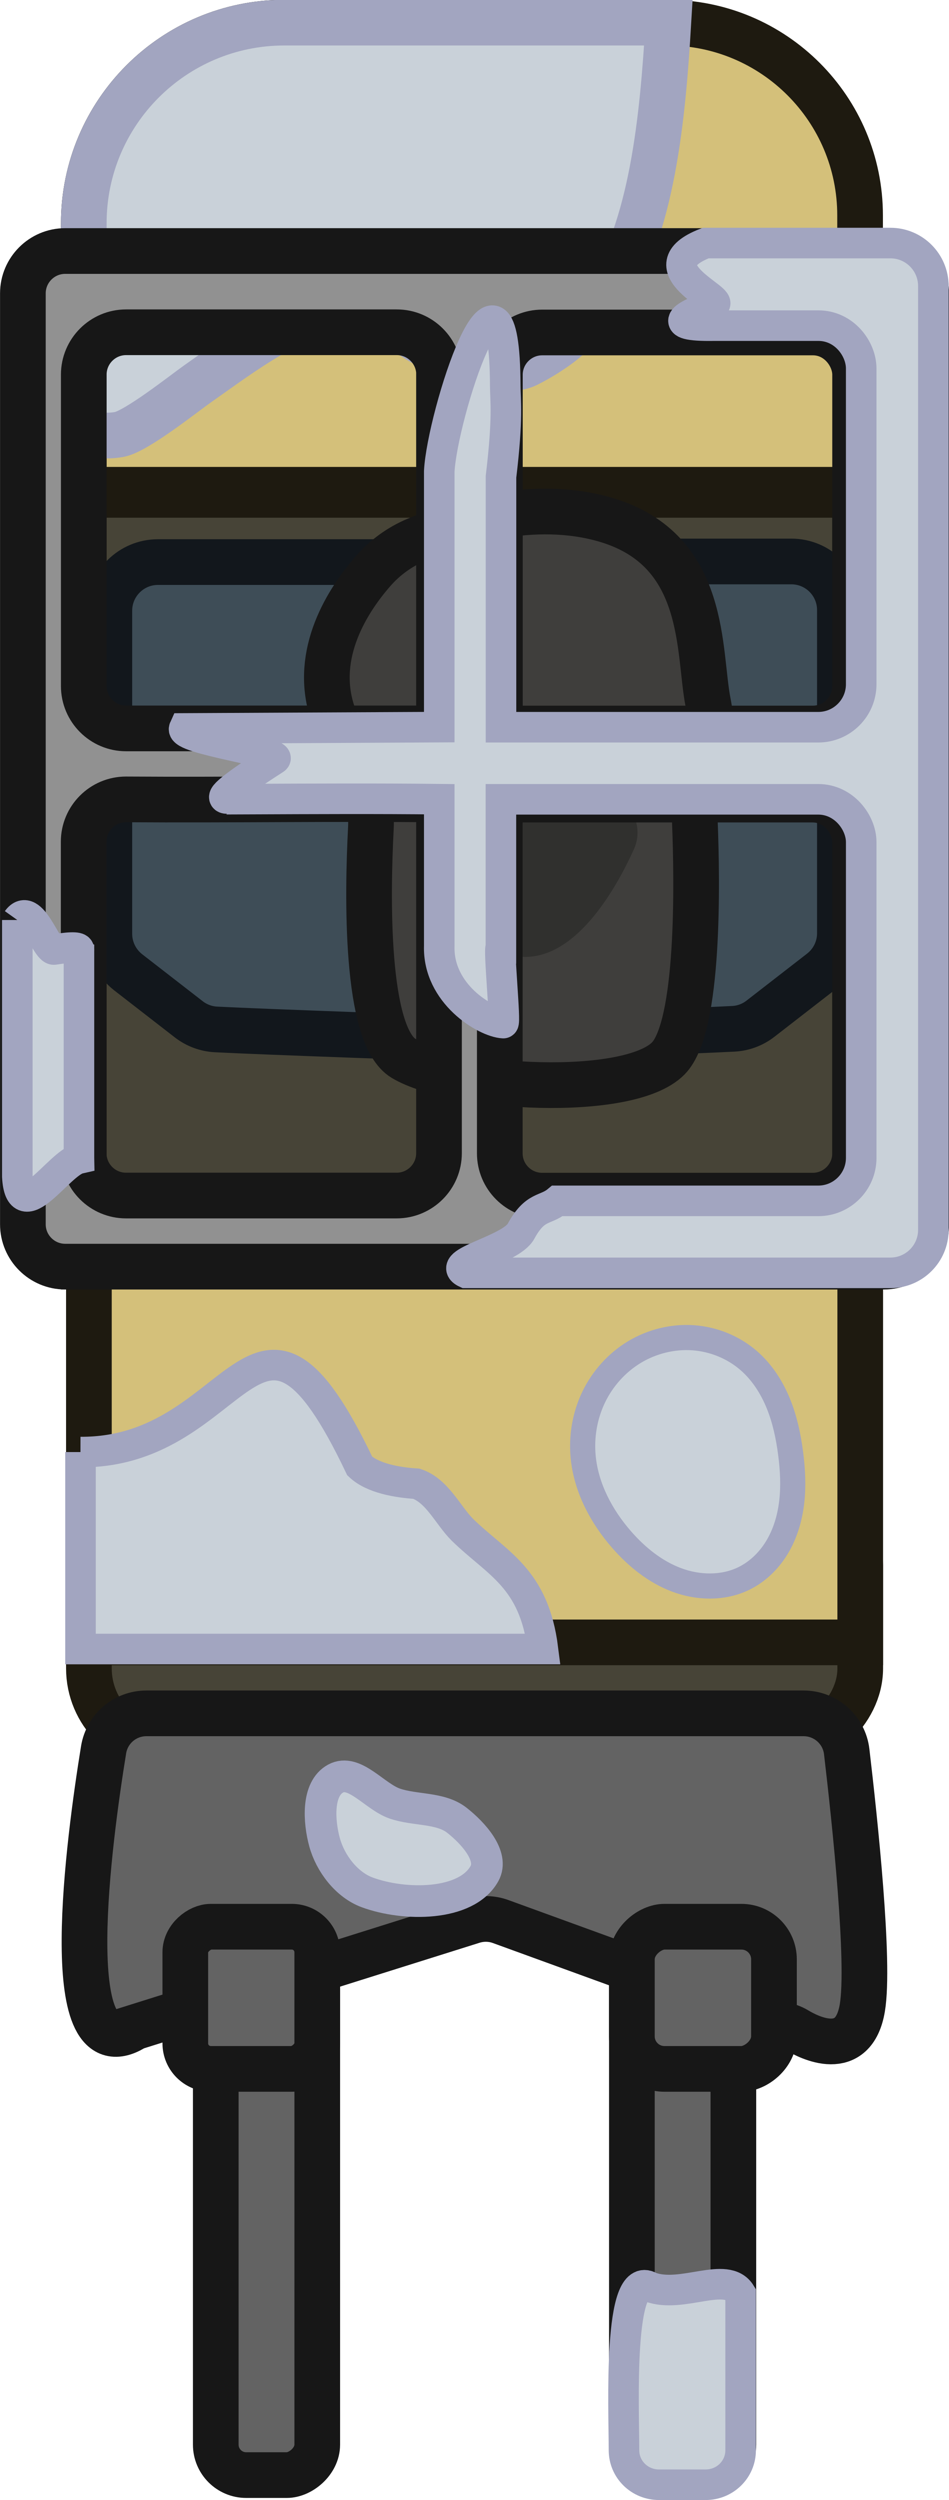 <?xml version="1.0" encoding="UTF-8" standalone="no"?>
<!-- Created with Inkscape (http://www.inkscape.org/) -->

<svg
   width="50.175mm"
   height="132.107mm"
   viewBox="0 0 50.175 132.107"
   version="1.1"
   id="svg1"
   xml:space="preserve"
   sodipodi:docname="forklift_winter.svg"
   inkscape:version="1.3 (0e150ed6c4, 2023-07-21)"
   xmlns:inkscape="http://www.inkscape.org/namespaces/inkscape"
   xmlns:sodipodi="http://sodipodi.sourceforge.net/DTD/sodipodi-0.dtd"
   xmlns="http://www.w3.org/2000/svg"
   xmlns:svg="http://www.w3.org/2000/svg"><sodipodi:namedview
     id="namedview1"
     pagecolor="#ffffff"
     bordercolor="#000000"
     borderopacity="0.25"
     inkscape:showpageshadow="2"
     inkscape:pageopacity="0.0"
     inkscape:pagecheckerboard="0"
     inkscape:deskcolor="#d1d1d1"
     inkscape:document-units="mm"
     inkscape:zoom="0.29687675"
     inkscape:cx="579.365"
     inkscape:cy="956.62593"
     inkscape:window-width="1918"
     inkscape:window-height="1520"
     inkscape:window-x="1913"
     inkscape:window-y="0"
     inkscape:window-maximized="0"
     inkscape:current-layer="layer1-1" /><defs
     id="defs1"><inkscape:path-effect
       effect="spiro"
       id="path-effect5-3-3-0-4"
       is_visible="true"
       lpeversion="1" /><inkscape:path-effect
       effect="spiro"
       id="path-effect7-2-9-5-7"
       is_visible="true"
       lpeversion="1" /><inkscape:path-effect
       effect="spiro"
       id="path-effect4-1-7-1-2"
       is_visible="true"
       lpeversion="1" /><inkscape:path-effect
       effect="spiro"
       id="path-effect8-2-2-1-6"
       is_visible="true"
       lpeversion="1" /><inkscape:path-effect
       effect="bspline"
       id="path-effect30-2-1-3"
       is_visible="true"
       lpeversion="1.3"
       weight="33.333"
       steps="2"
       helper_size="0"
       apply_no_weight="true"
       apply_with_weight="true"
       only_selected="false"
       uniform="false" /><inkscape:path-effect
       effect="bspline"
       id="path-effect26884-5"
       is_visible="true"
       lpeversion="1.3"
       weight="33.333"
       steps="2"
       helper_size="0"
       apply_no_weight="true"
       apply_with_weight="true"
       only_selected="false"
       uniform="false" /><inkscape:path-effect
       effect="bspline"
       id="path-effect32-74-9-7-7"
       is_visible="true"
       lpeversion="1.3"
       weight="33.333"
       steps="2"
       helper_size="0"
       apply_no_weight="true"
       apply_with_weight="true"
       only_selected="false"
       uniform="false" /><inkscape:path-effect
       effect="bspline"
       id="path-effect437-7"
       is_visible="true"
       lpeversion="1"
       weight="33.333"
       steps="2"
       helper_size="0"
       apply_no_weight="true"
       apply_with_weight="true"
       only_selected="false"
       uniform="false" /><inkscape:path-effect
       effect="bspline"
       id="path-effect433-04"
       is_visible="true"
       lpeversion="1"
       weight="33.333"
       steps="2"
       helper_size="0"
       apply_no_weight="true"
       apply_with_weight="true"
       only_selected="false"
       uniform="false" /><inkscape:path-effect
       effect="bspline"
       id="path-effect362-0"
       is_visible="true"
       lpeversion="1"
       weight="33.333"
       steps="2"
       helper_size="0"
       apply_no_weight="true"
       apply_with_weight="true"
       only_selected="false"
       uniform="false" /><inkscape:path-effect
       effect="bspline"
       id="path-effect31-1-4-2"
       is_visible="true"
       lpeversion="1.3"
       weight="33.333"
       steps="2"
       helper_size="0"
       apply_no_weight="true"
       apply_with_weight="true"
       only_selected="false"
       uniform="false" /><inkscape:path-effect
       effect="spiro"
       id="path-effect6205-1"
       is_visible="true"
       lpeversion="1" /><inkscape:path-effect
       effect="spiro"
       id="path-effect8-2-39-3"
       is_visible="true"
       lpeversion="1" /><inkscape:path-effect
       effect="bspline"
       id="path-effect33-0-4-7"
       is_visible="true"
       lpeversion="1.3"
       weight="33.333"
       steps="2"
       helper_size="0"
       apply_no_weight="true"
       apply_with_weight="true"
       only_selected="false"
       uniform="false" /><inkscape:path-effect
       effect="bspline"
       id="path-effect19989"
       is_visible="true"
       lpeversion="1"
       weight="33.333"
       steps="2"
       helper_size="0"
       apply_no_weight="true"
       apply_with_weight="true"
       only_selected="false"
       uniform="false" /><inkscape:path-effect
       effect="bspline"
       id="path-effect19993"
       is_visible="true"
       lpeversion="1"
       weight="33.333"
       steps="2"
       helper_size="0"
       apply_no_weight="true"
       apply_with_weight="true"
       only_selected="false"
       uniform="false" /><inkscape:path-effect
       effect="bspline"
       id="path-effect19997"
       is_visible="true"
       lpeversion="1"
       weight="33.333"
       steps="2"
       helper_size="0"
       apply_no_weight="true"
       apply_with_weight="true"
       only_selected="false"
       uniform="false" /><inkscape:path-effect
       effect="spiro"
       id="path-effect69-5-0"
       is_visible="true"
       lpeversion="1" /><inkscape:path-effect
       effect="spiro"
       id="path-effect77-5-7"
       is_visible="true"
       lpeversion="1" /><inkscape:path-effect
       effect="spiro"
       id="path-effect5-3-3-0-4-5-7"
       is_visible="true"
       lpeversion="1" /><inkscape:path-effect
       effect="spiro"
       id="path-effect8-2-39-3-7-9"
       is_visible="true"
       lpeversion="1" /><inkscape:path-effect
       effect="spiro"
       id="path-effect77-4"
       is_visible="true"
       lpeversion="1" /><inkscape:path-effect
       effect="bspline"
       id="path-effect30-2-8-2"
       is_visible="true"
       lpeversion="1.3"
       weight="33.333"
       steps="2"
       helper_size="0"
       apply_no_weight="true"
       apply_with_weight="true"
       only_selected="false"
       uniform="false" /><inkscape:path-effect
       effect="bspline"
       id="path-effect32-74-4-5"
       is_visible="true"
       lpeversion="1.3"
       weight="33.333"
       steps="2"
       helper_size="0"
       apply_no_weight="true"
       apply_with_weight="true"
       only_selected="false"
       uniform="false" /><inkscape:path-effect
       effect="bspline"
       id="path-effect55081-5-2-6"
       is_visible="true"
       lpeversion="1.3"
       weight="33.333"
       steps="2"
       helper_size="0"
       apply_no_weight="true"
       apply_with_weight="true"
       only_selected="false"
       uniform="false" /><inkscape:path-effect
       effect="spiro"
       id="path-effect5-3-3-0-4-5"
       is_visible="true"
       lpeversion="1" /><inkscape:path-effect
       effect="spiro"
       id="path-effect8-2-39-3-7"
       is_visible="true"
       lpeversion="1" /><inkscape:path-effect
       effect="spiro"
       id="path-effect7-2-9-5-29-0-0"
       is_visible="true"
       lpeversion="1" /><inkscape:path-effect
       effect="bspline"
       id="path-effect55081-5-2"
       is_visible="true"
       lpeversion="1.3"
       weight="33.333"
       steps="2"
       helper_size="0"
       apply_no_weight="true"
       apply_with_weight="true"
       only_selected="false"
       uniform="false" /><inkscape:path-effect
       effect="spiro"
       id="path-effect7-2-9-5-29-0"
       is_visible="true"
       lpeversion="1" /><inkscape:path-effect
       effect="spiro"
       id="path-effect61004"
       is_visible="true"
       lpeversion="1" /><inkscape:path-effect
       effect="spiro"
       id="path-effect61008"
       is_visible="true"
       lpeversion="1" /><inkscape:path-effect
       effect="bspline"
       id="path-effect61060"
       is_visible="true"
       lpeversion="1.3"
       weight="33.333"
       steps="2"
       helper_size="0"
       apply_no_weight="true"
       apply_with_weight="true"
       only_selected="false"
       uniform="false" /><inkscape:path-effect
       effect="spiro"
       id="path-effect61120"
       is_visible="true"
       lpeversion="1" /><inkscape:path-effect
       effect="bspline"
       id="path-effect31-1-4-2-3"
       is_visible="true"
       lpeversion="1.3"
       weight="33.333"
       steps="2"
       helper_size="0"
       apply_no_weight="true"
       apply_with_weight="true"
       only_selected="false"
       uniform="false" /><inkscape:path-effect
       effect="bspline"
       id="path-effect55081-5-2-6-3"
       is_visible="true"
       lpeversion="1.3"
       weight="33.333"
       steps="2"
       helper_size="0"
       apply_no_weight="true"
       apply_with_weight="true"
       only_selected="false"
       uniform="false" /><inkscape:path-effect
       effect="bspline"
       id="path-effect32-74-4-5-9"
       is_visible="true"
       lpeversion="1.3"
       weight="33.333"
       steps="2"
       helper_size="0"
       apply_no_weight="true"
       apply_with_weight="true"
       only_selected="false"
       uniform="false" /><inkscape:path-effect
       effect="spiro"
       id="path-effect8-2-39-3-7-3"
       is_visible="true"
       lpeversion="1" /><inkscape:path-effect
       effect="bspline"
       id="path-effect26884-5-1"
       is_visible="true"
       lpeversion="1.3"
       weight="33.333"
       steps="2"
       helper_size="0"
       apply_no_weight="true"
       apply_with_weight="true"
       only_selected="false"
       uniform="false" /><inkscape:path-effect
       effect="spiro"
       id="path-effect7-2-9-5-7-9"
       is_visible="true"
       lpeversion="1" /></defs><g
     inkscape:label="Layer 1"
     inkscape:groupmode="layer"
     id="layer1"
     transform="translate(19.024,-69.48)"><g
       inkscape:label="Слой 1"
       id="layer1-1"
       transform="translate(-1.353,40.01)"><g
         id="g2606"
         transform="translate(296.777,-14.26)"><g
           id="g29348-2-2-6"
           transform="matrix(0,-0.573,0.573,0,-355.335,286.814)"><rect
             class="cls-20"
             x="307.425"
             y="79.086"
             width="71.172"
             height="71.172"
             id="rect579-7-9-19-7"
             style="fill:#474437;stroke:#1e1a10;stroke-width:4.214px;stroke-miterlimit:10;stroke-opacity:1" /><rect
             class="cls-20"
             x="262.955"
             y="79.559"
             width="24.348"
             height="71.172"
             rx="7.426"
             ry="7.426"
             id="rect581-8-4-55-5"
             style="fill:#474437;stroke:#1e1a10;stroke-width:4.214px;stroke-miterlimit:10;stroke-opacity:1" /><path
             class="cls-21"
             d="m 379.065,79.086 h 24.573 c 10.217,0 18.505,8.297 18.505,18.505 v 35.352 c 0,9.814 -7.969,17.774 -17.774,17.774 h -25.304 z"
             id="path583-5-8-3-9"
             style="fill:#d4c07a;stroke:#1e1a10;stroke-width:4.214px;stroke-miterlimit:10;stroke-opacity:1" /><rect
             class="cls-21"
             x="272.775"
             y="79.559"
             width="34.65"
             height="71.172"
             id="rect585-61-1-5-4"
             style="fill:#d4c07a;stroke:#1e1a10;stroke-width:4.214px;stroke-miterlimit:10;stroke-opacity:1" /><path
             class="cls-18"
             d="m 372.454,113.005 v 31.363 c 0,2.482 -2.004,4.486 -4.486,4.486 h -29.799 c -1.386,0 -2.688,-0.637 -3.54,-1.732 l -4.336,-5.591 c -0.562,-0.721 -0.89,-1.592 -0.936,-2.51 -0.197,-3.671 -0.73,-18.505 -0.862,-26.69 0,0 0.581,-16.791 0.805,-21.052 0.047,-0.908 0.375,-1.789 0.936,-2.51 l 4.336,-5.591 c 0.852,-1.086 2.154,-1.732 3.54,-1.732 h 29.799 c 2.482,0 4.486,2.013 4.486,4.486 v 27.074 z"
             id="path587-2-3-8-9"
             style="fill:#3e4d57;stroke:#12171c;stroke-width:4.214px;stroke-miterlimit:10;stroke-opacity:1" /><path
             class="cls-19"
             d="m 353.668,104.258 c -1.779,0.965 -3.783,1.423 -5.806,1.32 -6.078,-0.318 -19.095,-0.553 -21.23,3.015 -2.809,4.682 -3.746,20.762 0,24.433 2.941,2.875 16.238,2.669 21.848,2.444 1.405,-0.056 2.819,0.14 4.139,0.627 1.526,0.571 3.999,1.161 6.799,0.599 4.682,-0.936 14.047,0 16.857,-9.365 2.032,-6.789 -0.356,-14.066 -1.826,-17.559 -0.646,-1.536 -1.629,-2.894 -2.884,-3.989 -2.603,-2.276 -7.585,-5.563 -13.083,-3.737 -1.405,0.468 -3.278,1.405 -4.795,2.229 z"
             id="path589-9-1-5-3"
             style="fill:#3f3e3c;stroke:#171717;stroke-width:4.214px;stroke-miterlimit:10;stroke-opacity:1" /><path
             class="cls-11"
             d="m 346.176,110.898 c 1.358,-0.44 2.875,-0.094 3.83,0.965 1.18,1.311 2.369,3.83 2.369,8.662 0,4.252 -0.918,6.705 -1.938,8.129 -1.021,1.423 -2.912,1.92 -4.514,1.199 -3.268,-1.48 -9.936,-5.085 -9.936,-10.039 0,-4.954 7.024,-7.904 10.189,-8.925 z"
             id="path591-6-4-7-7"
             style="fill:#30302e;stroke-width:0.936" /><path
             id="path63161"
             style="fill:#c9d1d9;fill-opacity:1;stroke:#a2a5c0;stroke-width:4.214px;stroke-miterlimit:10;stroke-opacity:1"
             class="cls-21"
             d="m 422.143,97.591 c 0,-10.208 -8.288,-18.505 -18.505,-18.505 H 384.373 c -0.297,1.113 -0.402,2.211 -0.208,3.273 0.286,1.574 3.81,6.008 4.618,7.157 3.058,4.352 6.615,8.905 7.388,14.315 0.268,1.876 -2.319,4.542 -3.232,6.003 -1.381,2.21 -3.522,7.732 -2.309,10.159 0.525,1.051 1.149,2.057 1.847,3.002 0.743,1.005 3.054,3.405 4.156,4.156 6.487,4.423 16.856,5.362 25.509,5.875 1.3e-4,-0.028 0.002,-0.055 0.002,-0.083 z" /><path
             class="cls-16"
             d="m 307.425,77.372 v 75.546 c 0,2.154 1.751,3.905 3.905,3.905 h 85.847 c 2.154,0 3.905,-1.751 3.905,-3.905 V 77.372 c 0,-2.154 -1.751,-3.905 -3.905,-3.905 h -85.847 c -2.154,0 -3.905,1.751 -3.905,3.905 z m 39.173,72.886 h -28.722 c -2.154,0 -3.905,-1.751 -3.905,-3.905 v -24.976 c 0,-2.154 1.751,-3.905 3.905,-3.905 h 32.617 v 28.872 c 0,2.339 -2.11,3.914 -3.896,3.914 z m 3.905,-38.395 h -32.617 c -2.154,0 -3.905,-1.751 -3.905,-3.905 V 82.982 c 0,-2.154 1.751,-3.905 3.905,-3.905 h 28.722 c 2.154,0 3.905,1.751 3.905,3.905 -0.069,9.625 0.101,19.264 -0.009,28.881 z m 39.173,38.395 H 360.954 c -2.154,0 -3.905,-1.751 -3.905,-3.905 v -28.872 h 32.617 c 2.154,0 3.905,1.751 3.905,3.905 v 24.976 c 0,2.35 -2.101,3.896 -3.896,3.896 z m 0,-38.395 H 357.058 V 82.991 c 0,-2.154 1.751,-3.905 3.905,-3.905 h 28.722 c 2.154,0 3.905,1.751 3.905,3.905 v 24.976 c 0,2.154 -1.751,3.905 -3.905,3.905 z"
             id="path593-4-1-6-9"
             style="fill:#919191;stroke:#171717;stroke-width:4.214px;stroke-miterlimit:10;stroke-opacity:1"
             sodipodi:nodetypes="sssssssssssssscsscsssssccssscssssccssssscc" /><rect
             class="cls-17"
             x="195.984"
             y="129.66"
             width="56.189"
             height="9.365"
             rx="2.809"
             ry="2.809"
             id="rect595-9-4-0-9"
             style="fill:#636363;stroke:#171717;stroke-width:4.214px;stroke-miterlimit:10;stroke-opacity:1" /><rect
             class="cls-17"
             x="195.984"
             y="91.265"
             width="56.189"
             height="9.365"
             rx="2.809"
             ry="2.809"
             id="rect597-7-6-76-9"
             style="fill:#636363;stroke:#171717;stroke-width:4.214px;stroke-miterlimit:10;stroke-opacity:1" /><path
             class="cls-17"
             d="m 237.189,83.499 9.899,31.484 c 0.262,0.843 0.243,1.742 -0.056,2.566 l -9.693,26.652 c -0.084,0.234 -0.187,0.459 -0.318,0.674 -0.674,1.114 -2.8,5.235 2.051,6.05 4.195,0.702 17.269,-0.693 23.627,-1.442 2.013,-0.234 3.531,-1.948 3.531,-3.98 V 84.867 c 0,-1.967 -1.414,-3.634 -3.353,-3.952 -8.41,-1.367 -29.532,-4.195 -25.767,2.585 z"
             id="path599-9-3-85-1"
             style="fill:#636363;stroke:#171717;stroke-width:4.214px;stroke-miterlimit:10;stroke-opacity:1"
             sodipodi:nodetypes="cccccccssccc" /><rect
             class="cls-17"
             x="233.443"
             y="88.455"
             width="13.111"
             height="12.174"
             rx="2.351"
             ry="2.351"
             id="rect601-80-8-6-6"
             style="fill:#636363;stroke:#171717;stroke-width:4.214px;stroke-miterlimit:10;stroke-opacity:1" /><rect
             class="cls-17"
             x="233.443"
             y="129.66"
             width="13.111"
             height="13.111"
             rx="3.006"
             ry="3.006"
             id="rect603-31-5-77-7"
             style="fill:#636363;stroke:#171717;stroke-width:4.214px;stroke-miterlimit:10;stroke-opacity:1" /><path
             id="rect62663"
             style="fill:#c9d1d9;fill-opacity:1;stroke:#a2a5c0;stroke-width:2.819;stroke-miterlimit:10;stroke-dasharray:none;stroke-opacity:1"
             class="cls-21"
             d="m 290.325,78.784 h -18.162 v 42.669 c 6.594,-0.831 7.854,-4.217 11,-7.435 1.344,-1.344 3.6,-2.311 4.244,-4.244 0.111,-1.749 0.493,-4.019 1.632,-5.225 20.208,-9.627 1.202,-10.863 1.286,-25.765 z"
             sodipodi:nodetypes="ccccccc" /><path
             id="rect62944"
             style="fill:#c9d1d9;fill-opacity:1;stroke:#a2a5c0;stroke-width:2.819;stroke-miterlimit:10;stroke-dasharray:none;stroke-opacity:1"
             class="cls-17"
             d="m 198.272,128.932 c -1.76,0 -3.177,1.44 -3.177,3.229 v 4.305 c 0,1.789 1.417,3.229 3.177,3.229 h 14.451 c 2.126,-1.306 -0.482,-5.41 0.6,-8.335 1.786,-3.004 -11.133,-2.428 -15.05,-2.428 z"
             sodipodi:nodetypes="csssccc" /><path
             id="path63087"
             style="fill:#c9d1d9;fill-opacity:1;stroke:#a2a5c0;stroke-width:2.819;stroke-miterlimit:10;stroke-dasharray:none;stroke-opacity:1"
             class="cls-16"
             d="m 401.816,136.47 c -2.278,-5.914 -5.255,1.95 -5.682,0.751 -0.828,-2.33 -2.018,-4.941 -1.933,0.049 v 9.599 c 0,2.383 -2.13,3.951 -3.951,3.951 h -29.122 c -2.184,0 -3.96,-1.776 -3.96,-3.96 v -29.276 h 23.096 c 5.525,0.664 6.995,0.398 8.377,0.393 15.275,-0.062 -2.713,-5.819 -7.873,-6.09 h -23.591 l -0.122,-23.534 c -0.998,-0.454 -2.232,9.291 -2.827,8.367 -6.061,-9.417 -2.406,-1.564 -3.687,-2.197 0.024,5.791 0.056,11.581 -0.01,17.364 h -13.521 c -4.408,-0.141 -7.036,4.249 -7.126,5.906 -0.013,0.24 6.988,-0.458 6.973,-0.217 h 13.664 v 29.276 c 0,2.372 -2.139,3.969 -3.95,3.969 H 317.45 c -2.184,0 -3.96,-1.776 -3.96,-3.96 v -24.069 c -0.933,-1.121 -0.396,-2.049 -2.805,-3.362 -1.757,-0.958 -2.877,-7.142 -3.833,-5.077 v 39.165 c 0,2.184 1.776,3.96 3.96,3.96 h 87.045 c 2.184,0 3.959,-1.776 3.959,-3.96 z M 339.391,72.953 h -23.656 c -4.776,0.269 1.226,3.821 1.654,5.692 0.024,-4.16e-4 0.047,-0.004 0.07,-0.004 h 18.551 c 0.185,-0.777 1.255,1.55 0.66,-2.291 -0.112,-0.726 4.549,-2.094 2.72,-3.397 z"
             sodipodi:nodetypes="cscssssccscccscccsccsssscscssssccccscssc" /></g><path
           style="fill:#c9d1d9;fill-opacity:1;stroke:#a2a5c0;stroke-width:1.329;stroke-dasharray:none;stroke-opacity:1"
           d="m -281.583,125.083 c -1.072,-1.227 -1.874,-2.738 -2.031,-4.36 -0.105,-1.08 0.083,-2.19 0.554,-3.168 0.471,-0.978 1.225,-1.821 2.155,-2.381 0.93,-0.56 2.033,-0.834 3.115,-0.756 1.083,0.078 2.14,0.512 2.954,1.229 0.685,0.603 1.191,1.392 1.536,2.236 0.346,0.844 0.537,1.745 0.654,2.65 0.111,0.854 0.157,1.721 0.056,2.577 -0.101,0.855 -0.353,1.701 -0.807,2.433 -0.42,0.677 -1.016,1.252 -1.733,1.599 -1.093,0.53 -2.406,0.497 -3.543,0.071 -1.137,-0.426 -2.11,-1.215 -2.909,-2.129 z"
           id="path7-1-6-6-2-6"
           sodipodi:nodetypes="sssssss"
           inkscape:original-d="m -281.58286,125.08295 c -2.15103,-0.68627 -1.35437,-2.90663 -2.03147,-4.35996 -0.67709,-1.45333 7.06654,-4.04329 8.77771,-5.07647 1.71119,-1.03316 0.0987,3.77944 2.1902,4.88633 2.09145,1.10687 -1.15625,3.87119 -0.75105,5.00984 0.40524,1.13864 -0.35295,0.67185 -1.7328,1.59909 -1.37987,0.92727 -4.30179,-1.37254 -6.45259,-2.05883 z"
           inkscape:path-effect="#path-effect8-2-39-3-7-3" /><path
           style="fill:#c9d1d9;fill-opacity:1;stroke:#a2a5c0;stroke-width:1.674;stroke-linejoin:round;stroke-dasharray:none;stroke-opacity:1"
           d="m -297.289,141.072 c -0.299,-1.097 -0.413,-2.817 0.585,-3.362 0.994,-0.542 2.059,0.954 3.129,1.322 1.071,0.368 2.412,0.198 3.281,0.88 0.858,0.674 1.975,1.894 1.459,2.82 -0.961,1.726 -4.235,1.716 -6.198,0.992 -1.089,-0.402 -1.951,-1.532 -2.256,-2.652 z"
           id="path14635-0-48-7-3-6"
           sodipodi:nodetypes="aaaaaaa" /></g></g></g></svg>
